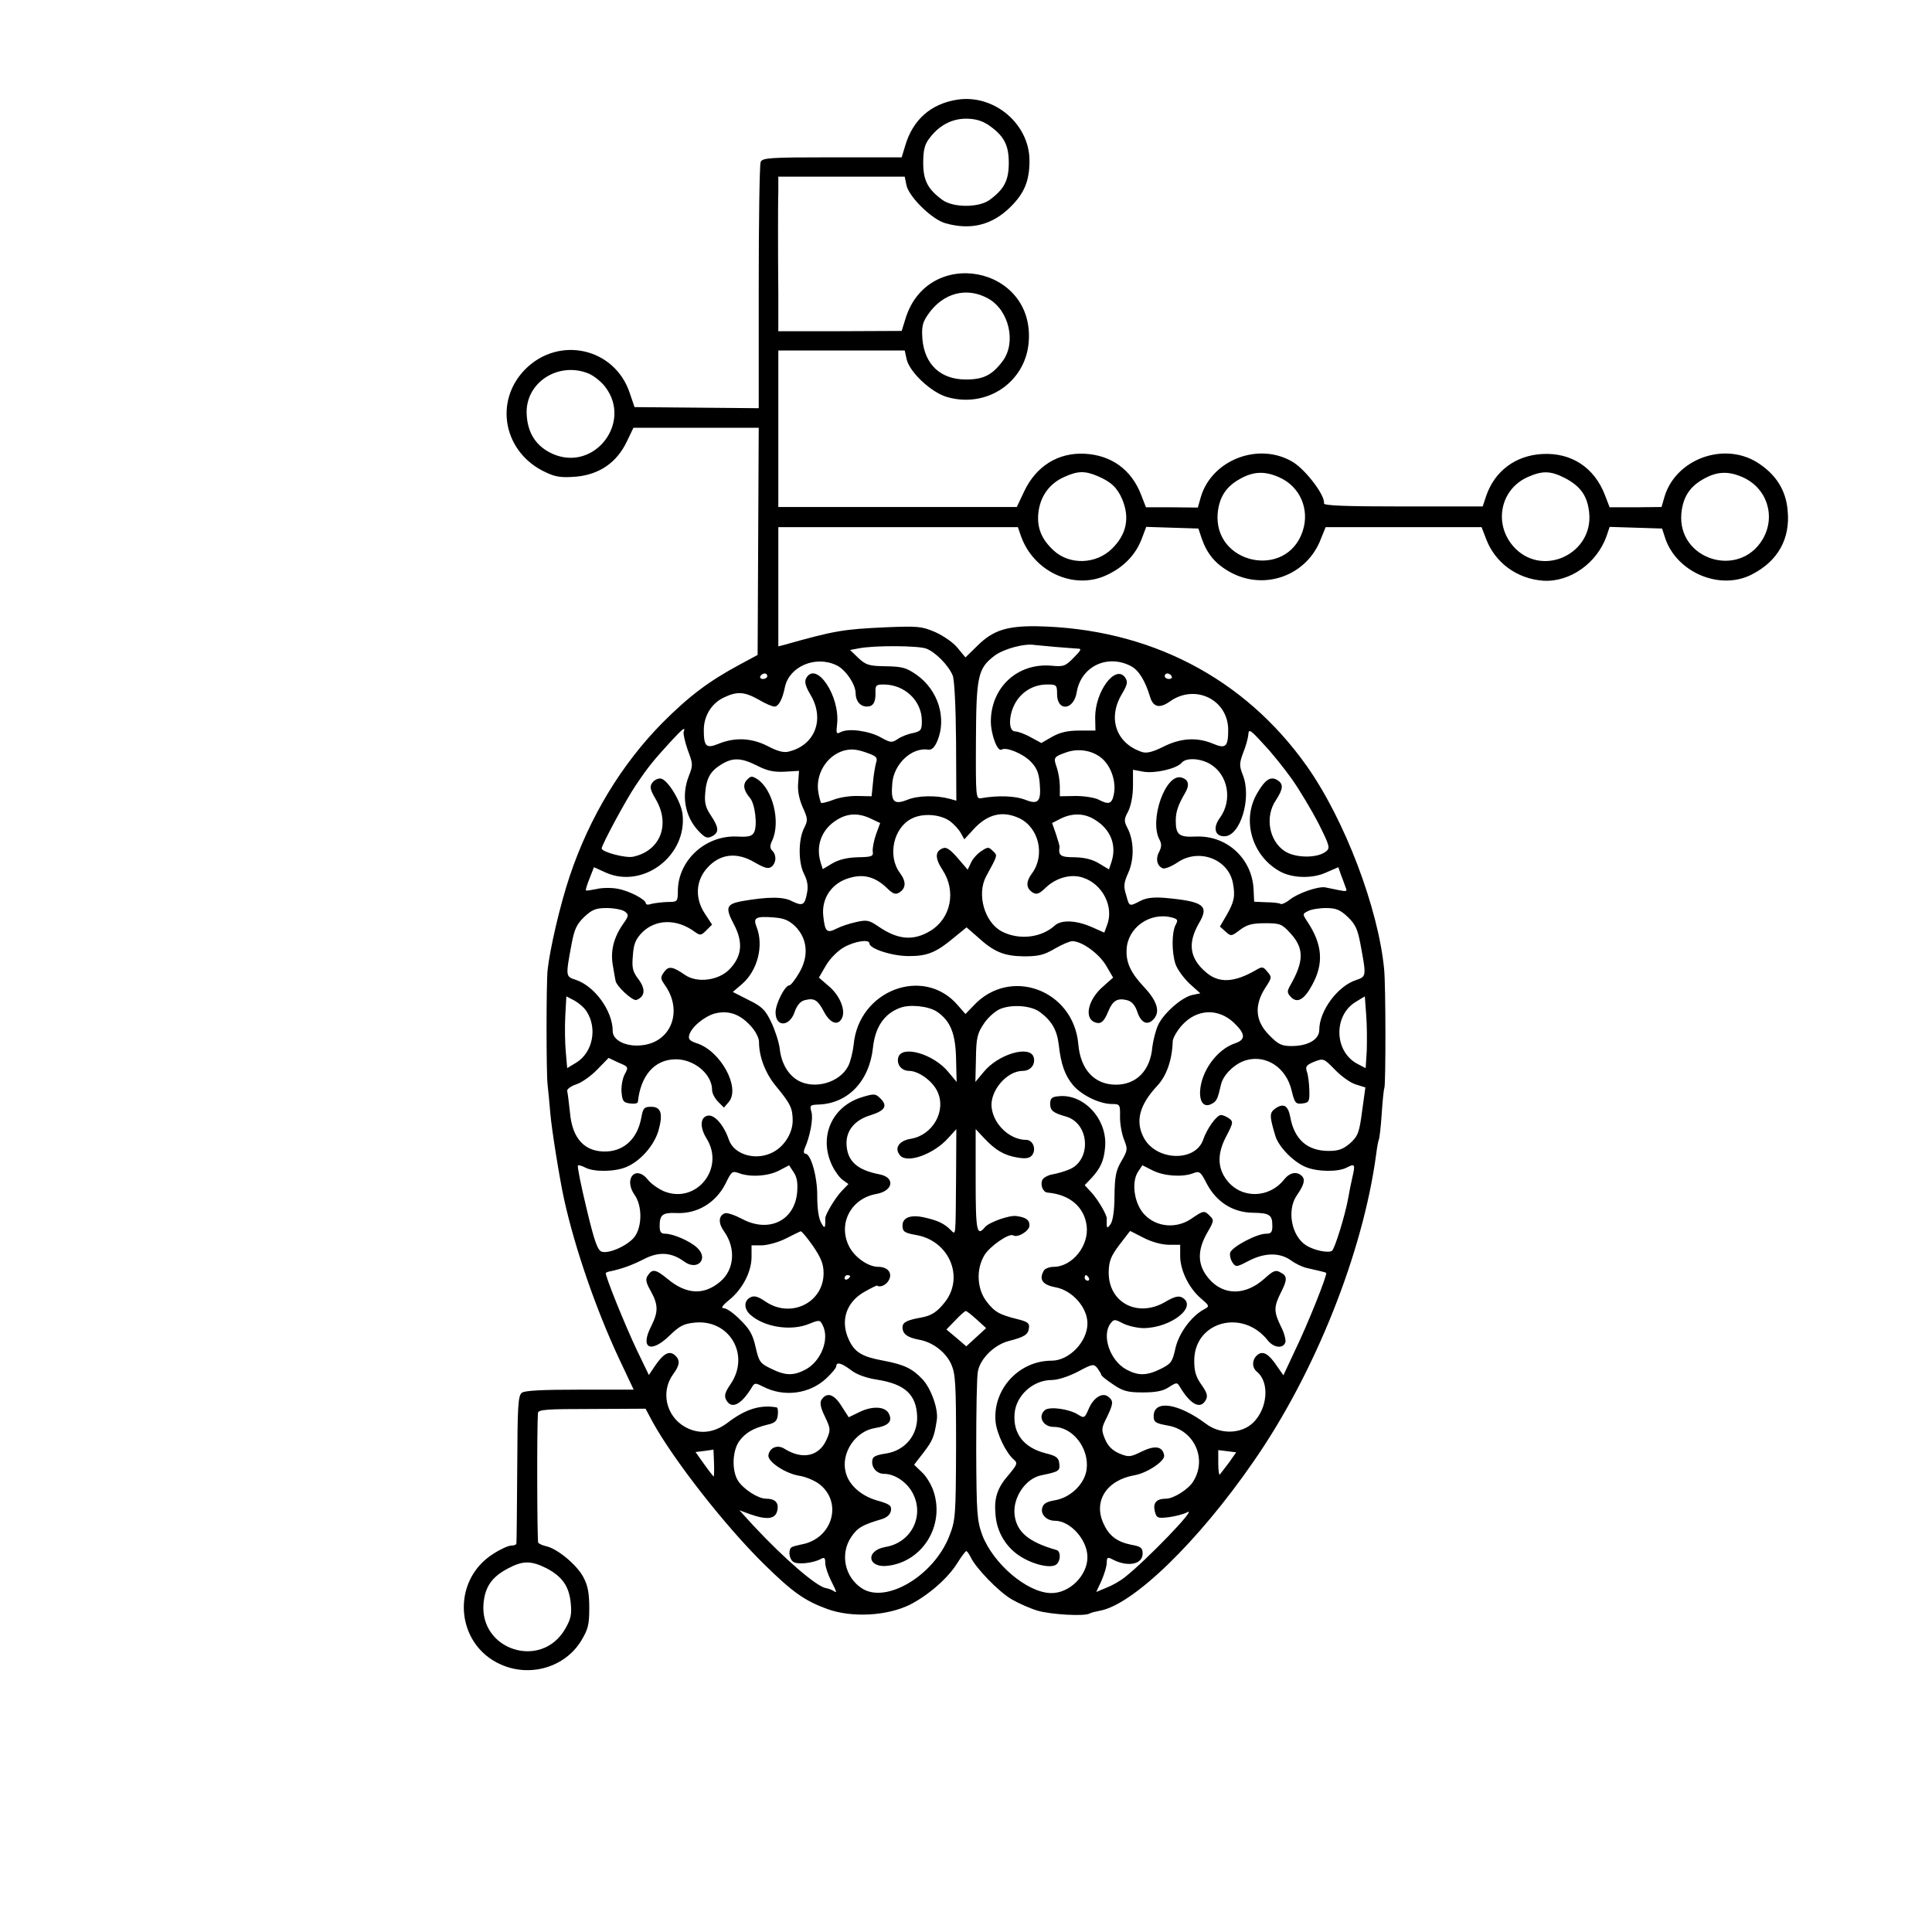 <?xml version="1.0" standalone="no"?>
<!DOCTYPE svg PUBLIC "-//W3C//DTD SVG 20010904//EN"
 "http://www.w3.org/TR/2001/REC-SVG-20010904/DTD/svg10.dtd">
<svg version="1.0" xmlns="http://www.w3.org/2000/svg"
 width="700pt" height="700pt" viewBox="0 0 700 700"
 preserveAspectRatio="xMidYMid meet">
<g transform="translate(0,700) scale(0.1,-0.1)"
fill="#000000" stroke="none">
<path d="M3469 6639 c-96 -15 -161 -72 -189 -166 l-13 -43 -253 0 c-227 0
-252 -2 -258 -17 -4 -9 -7 -214 -7 -454 l0 -438 -225 2 -225 2 -18 53 c-55
161 -254 206 -376 86 -118 -117 -81 -306 74 -376 36 -17 57 -19 109 -15 84 8
146 51 182 125 l25 52 227 0 227 0 -2 -412 -2 -411 -65 -35 c-113 -61 -182
-113 -280 -211 -148 -150 -264 -341 -336 -556 -35 -104 -72 -265 -80 -340 -5
-52 -5 -369 0 -415 2 -19 7 -66 10 -105 5 -59 34 -239 50 -311 39 -177 116
-400 200 -579 l52 -110 -194 0 c-135 0 -199 -3 -211 -11 -14 -11 -16 -45 -17
-276 -1 -144 -2 -266 -3 -270 0 -5 -9 -8 -19 -8 -10 0 -39 -13 -65 -30 -154
-97 -138 -328 28 -401 106 -47 231 -10 290 85 26 43 30 59 30 120 0 53 -5 81
-21 111 -23 44 -91 101 -132 112 -15 3 -29 9 -32 14 -4 6 -5 417 -1 469 1 13
30 15 196 15 l194 1 25 -47 c76 -138 264 -379 406 -518 103 -101 146 -131 228
-161 89 -32 216 -25 299 16 68 35 139 97 173 153 14 22 28 41 31 41 3 0 10
-10 16 -22 18 -39 101 -125 149 -153 24 -14 67 -33 94 -41 49 -14 170 -21 188
-10 5 3 21 7 37 10 121 22 357 251 557 541 223 321 396 756 444 1112 3 26 8
51 10 55 2 3 7 44 10 90 3 45 7 89 10 97 5 17 5 369 -1 429 -21 221 -143 542
-280 736 -227 321 -573 500 -981 507 -106 1 -156 -15 -211 -69 l-45 -44 -29
35 c-15 19 -52 44 -81 57 -49 21 -63 22 -183 17 -150 -7 -181 -12 -362 -63
l-23 -6 0 216 0 216 434 0 434 0 11 -32 c46 -130 192 -197 310 -142 61 28 105
73 127 130 l17 45 94 -3 95 -3 12 -36 c20 -57 50 -93 105 -123 124 -67 277
-11 327 122 l17 42 283 0 282 0 17 -44 c33 -86 112 -143 206 -150 97 -6 195
63 230 162 l11 33 95 -3 95 -3 12 -37 c43 -123 198 -188 312 -130 95 48 141
129 131 232 -6 75 -44 133 -111 175 -122 75 -294 11 -335 -124 l-11 -38 -94
-1 -94 0 -17 44 c-38 100 -122 155 -227 149 -96 -5 -172 -61 -203 -151 l-13
-39 -289 0 c-207 0 -287 3 -286 11 5 28 -64 119 -111 149 -122 75 -294 11
-335 -125 l-11 -39 -94 1 -94 0 -17 44 c-35 92 -108 145 -205 150 -96 5 -176
-45 -219 -136 l-27 -57 -432 0 -432 0 0 283 0 284 229 0 229 0 7 -32 c11 -47
90 -121 148 -137 142 -40 281 53 294 197 25 279 -367 353 -447 85 l-13 -42
-223 -1 -224 0 0 140 c-1 77 -1 178 -1 225 0 47 0 110 1 140 l0 55 229 0 229
0 6 -30 c8 -42 93 -126 142 -139 92 -26 170 -6 236 60 50 50 68 94 68 167 0
133 -128 241 -261 221z m111 -91 c57 -39 75 -72 75 -138 0 -63 -16 -95 -69
-134 -39 -29 -133 -29 -172 0 -53 39 -69 71 -69 134 0 44 5 66 21 87 35 48 82
73 134 73 32 0 57 -7 80 -22z m1 -630 c75 -42 102 -159 52 -226 -38 -51 -70
-67 -133 -67 -92 0 -150 54 -158 147 -3 44 0 59 20 88 54 79 141 102 219 58z
m-1447 -272 c18 -8 45 -29 59 -48 98 -128 -38 -306 -187 -244 -64 27 -97 79
-98 153 0 111 119 184 226 139z m1843 -371 c49 -21 71 -42 89 -84 28 -67 16
-127 -37 -179 -58 -57 -154 -60 -212 -6 -43 40 -60 81 -55 134 6 60 39 107 92
131 50 23 76 24 123 4z m657 -4 c76 -33 112 -116 86 -195 -58 -177 -325 -120
-308 66 6 57 30 95 81 123 48 27 89 29 141 6z m1036 -3 c57 -30 82 -65 88
-127 14 -145 -162 -231 -266 -130 -82 81 -61 213 42 260 54 24 83 24 136 -3z
m644 3 c88 -39 121 -141 73 -224 -86 -146 -311 -74 -295 94 6 58 30 96 81 124
48 27 89 29 141 6z m-2489 -615 c33 -3 69 -5 79 -6 16 0 14 -5 -14 -33 -30
-31 -37 -33 -80 -29 -122 11 -219 -77 -220 -201 0 -48 24 -112 39 -103 16 11
78 -15 105 -43 22 -22 30 -42 33 -78 6 -68 -5 -80 -54 -60 -35 13 -96 16 -158
5 -19 -3 -20 2 -19 207 1 236 7 263 67 309 33 25 110 46 147 39 8 -1 42 -4 75
-7z m-469 -6 c34 -13 81 -61 96 -98 6 -16 11 -111 12 -240 l1 -213 -25 7 c-48
13 -115 12 -153 -4 -49 -19 -60 -7 -54 61 6 70 71 130 130 121 13 -2 23 8 33
31 35 83 3 185 -75 240 -37 26 -52 30 -111 31 -61 1 -72 4 -100 30 l-30 29 32
6 c56 11 215 10 244 -1z m-326 -60 c32 -14 70 -69 70 -101 0 -29 17 -49 41
-49 23 0 32 16 31 51 -1 26 3 29 29 29 77 0 139 -59 139 -132 0 -33 -3 -37
-32 -44 -18 -3 -43 -13 -56 -22 -21 -14 -26 -13 -62 7 -42 23 -115 33 -143 19
-17 -9 -18 -6 -14 29 11 102 -76 230 -112 166 -7 -13 -3 -29 16 -61 52 -88 16
-182 -79 -205 -18 -5 -41 1 -77 20 -59 30 -119 32 -178 8 -44 -18 -53 -10 -53
50 0 51 28 97 73 118 48 23 74 21 126 -8 23 -14 49 -25 57 -25 15 0 29 26 38
71 16 74 110 115 186 79z m1067 -3 c29 -15 52 -53 70 -112 11 -37 34 -43 71
-17 92 66 212 7 212 -103 0 -60 -9 -69 -54 -50 -59 25 -118 21 -180 -10 -38
-19 -60 -25 -77 -20 -94 30 -127 121 -75 209 22 37 23 46 12 62 -35 47 -108
-51 -108 -145 l1 -48 -58 0 c-42 0 -69 -6 -98 -22 l-40 -23 -39 21 c-21 12
-47 21 -56 21 -26 0 -24 63 3 107 25 40 66 63 114 63 33 0 35 -2 35 -35 0 -64
60 -59 71 6 15 94 110 140 196 96z m-1317 -37 c0 -5 -7 -10 -16 -10 -8 0 -12
5 -9 10 3 6 10 10 16 10 5 0 9 -4 9 -10z m1465 0 c3 -5 -1 -10 -9 -10 -9 0
-16 5 -16 10 0 6 4 10 9 10 6 0 13 -4 16 -10z m-1768 -202 c-2 -7 5 -37 15
-66 19 -50 19 -55 4 -93 -28 -70 -15 -146 34 -199 25 -26 32 -29 50 -20 26 14
25 31 -4 75 -19 28 -24 46 -21 80 4 56 19 81 58 105 42 26 72 25 130 -4 37
-19 61 -24 100 -22 l52 3 -3 -42 c-3 -28 3 -59 16 -89 19 -42 20 -48 5 -77
-21 -42 -21 -126 1 -167 11 -22 15 -43 10 -67 -8 -45 -16 -49 -55 -30 -31 17
-88 16 -181 0 -57 -11 -61 -23 -29 -84 35 -66 29 -117 -17 -164 -40 -40 -116
-49 -159 -20 -46 32 -61 34 -77 11 -14 -19 -13 -24 3 -47 66 -93 24 -206 -82
-218 -57 -7 -107 17 -107 51 0 73 -65 163 -134 186 -37 12 -37 12 -15 130 10
53 18 71 46 98 29 27 42 32 82 32 26 0 55 -6 64 -12 16 -12 16 -16 -7 -48 -34
-50 -45 -99 -35 -151 4 -24 8 -47 9 -51 1 -19 62 -76 76 -71 31 12 34 39 8 74
-22 29 -25 42 -21 87 3 43 10 59 34 84 49 48 125 50 190 2 20 -14 23 -14 42 5
l21 21 -25 38 c-38 56 -35 121 8 168 46 51 107 58 172 19 37 -21 49 -24 61
-15 17 15 18 42 2 58 -9 9 -9 18 0 37 31 67 2 185 -54 222 -19 12 -24 12 -37
-2 -17 -17 -13 -39 11 -67 18 -22 27 -100 14 -124 -8 -14 -20 -17 -60 -15
-114 6 -214 -84 -216 -195 0 -41 -1 -42 -38 -42 -21 -1 -47 -4 -58 -7 -11 -4
-20 -3 -20 2 0 14 -61 46 -103 53 -21 4 -55 4 -75 -1 -20 -4 -38 -7 -39 -5 -2
1 4 21 13 43 l16 41 44 -20 c135 -59 294 62 277 212 -5 45 -53 124 -78 129
-10 2 -24 -5 -31 -14 -11 -15 -9 -25 12 -61 54 -92 16 -187 -82 -208 -27 -6
-114 17 -114 30 0 13 89 178 123 228 45 67 63 89 126 158 45 49 56 57 48 36z
m2204 -171 c28 -40 71 -112 96 -160 42 -84 43 -90 26 -103 -32 -24 -110 -23
-148 2 -57 37 -73 125 -32 185 26 40 28 58 6 72 -25 16 -45 3 -74 -47 -57 -97
-19 -227 82 -283 44 -25 117 -27 166 -5 l46 20 9 -26 c6 -15 13 -35 17 -46 7
-16 5 -17 -25 -11 -18 4 -40 8 -49 10 -26 4 -98 -21 -127 -44 -14 -11 -30 -19
-34 -16 -4 3 -28 6 -52 6 l-44 2 -2 44 c-5 112 -97 197 -209 192 -61 -3 -73 6
-73 58 0 31 8 56 35 102 16 28 11 47 -15 54 -57 15 -117 -154 -79 -225 8 -15
8 -26 -1 -44 -14 -25 -8 -52 13 -60 8 -3 32 7 53 21 77 53 184 13 201 -74 9
-48 5 -68 -23 -117 l-24 -41 20 -18 c20 -18 21 -18 53 6 25 19 44 24 90 24 55
0 61 -2 93 -37 49 -54 49 -100 -1 -188 -12 -21 -12 -27 1 -41 23 -26 49 -12
78 42 43 78 38 147 -18 231 -17 26 -17 27 3 37 11 6 40 11 65 11 37 0 51 -6
79 -32 28 -27 36 -45 46 -98 22 -118 22 -118 -16 -131 -67 -22 -133 -112 -133
-180 0 -35 -40 -59 -101 -59 -35 0 -48 6 -80 39 -51 51 -56 108 -14 173 23 35
24 38 7 57 -15 19 -19 20 -42 6 -78 -45 -133 -48 -179 -9 -61 51 -69 106 -27
179 38 64 18 79 -125 92 -40 3 -66 0 -87 -11 -41 -21 -40 -22 -52 22 -10 31
-8 44 8 80 22 49 21 116 -3 162 -13 25 -13 32 3 61 10 21 17 57 17 92 l0 58
38 -7 c43 -7 120 11 138 32 16 20 69 17 105 -5 64 -39 80 -131 34 -194 -26
-35 -19 -67 16 -67 58 0 100 139 67 222 -13 33 -13 42 1 80 10 24 18 54 19 67
1 21 7 18 54 -34 30 -31 76 -89 104 -128z m-1528 91 c23 -9 27 -15 21 -32 -3
-12 -9 -44 -11 -71 l-5 -50 -49 1 c-28 1 -68 -5 -90 -14 -21 -8 -41 -13 -44
-11 -2 3 -7 20 -10 38 -11 65 29 132 91 151 30 8 50 6 97 -12z m843 -19 c31
-29 48 -82 40 -125 -7 -37 -18 -41 -56 -21 -14 7 -51 13 -82 13 l-58 -1 0 36
c0 20 -5 50 -11 68 -13 37 -12 39 37 56 45 15 97 5 130 -26z m-841 -215 l34
-16 -15 -41 c-8 -23 -13 -50 -12 -61 3 -19 -3 -21 -54 -22 -37 -1 -68 -8 -92
-22 l-35 -21 -7 22 c-20 63 3 123 59 157 39 24 78 25 122 4z m288 -10 c14 -11
31 -29 38 -42 l13 -23 33 36 c51 56 106 69 167 40 70 -34 93 -133 46 -198 -24
-32 -23 -55 2 -71 14 -8 23 -5 46 17 38 37 93 52 136 37 71 -23 113 -106 87
-172 l-10 -27 -45 20 c-57 25 -110 27 -134 6 -49 -45 -130 -54 -192 -22 -63
33 -92 135 -57 200 43 79 42 75 24 92 -15 15 -18 15 -42 -1 -14 -9 -31 -28
-37 -42 l-12 -25 -36 42 c-26 30 -41 41 -53 36 -30 -11 -30 -36 -2 -79 50 -76
31 -174 -43 -220 -62 -38 -119 -34 -192 17 -31 21 -40 23 -79 14 -24 -5 -56
-16 -71 -24 -34 -17 -41 -11 -47 45 -8 66 32 123 98 140 50 14 91 2 132 -37
22 -22 31 -25 45 -17 25 16 26 40 2 72 -45 61 -23 163 43 196 40 21 105 16
140 -10z m524 6 c57 -35 80 -92 60 -153 l-9 -27 -35 21 c-24 15 -52 22 -89 23
-52 0 -60 6 -55 38 0 4 -6 25 -13 46 l-14 40 31 16 c43 21 86 20 124 -4z
m-1085 -387 c44 -45 49 -107 14 -167 -15 -26 -31 -46 -36 -46 -16 0 -50 -67
-50 -98 0 -55 52 -53 70 4 8 22 20 36 35 40 35 9 47 2 70 -41 22 -42 50 -53
65 -25 15 28 -6 82 -46 116 l-37 32 25 43 c15 26 43 54 66 67 39 22 92 30 92
14 0 -20 86 -47 145 -46 66 0 99 14 164 69 l43 35 39 -34 c60 -55 96 -70 169
-71 53 0 73 5 112 28 26 15 54 27 63 27 35 0 97 -45 123 -89 l25 -43 -36 -32
c-55 -47 -70 -115 -30 -130 21 -8 33 1 49 41 16 38 33 48 68 39 16 -4 28 -17
36 -40 14 -44 39 -54 62 -26 22 27 9 65 -38 115 -48 51 -65 89 -62 136 4 78
84 135 163 115 22 -6 24 -9 15 -26 -15 -27 -15 -100 -1 -143 7 -20 30 -51 51
-71 l39 -35 -29 -6 c-38 -8 -104 -66 -124 -109 -9 -20 -18 -56 -21 -80 -7 -84
-57 -136 -132 -136 -77 0 -128 54 -136 146 -17 198 -248 283 -380 140 l-29
-30 -27 31 c-123 145 -360 56 -378 -142 -3 -27 -12 -63 -20 -78 -31 -60 -123
-86 -183 -51 -36 22 -59 62 -65 115 -3 24 -17 67 -31 96 -21 44 -33 56 -82 80
l-57 29 34 29 c56 49 79 139 52 207 -13 33 -3 39 62 34 38 -3 55 -10 79 -33z
m-757 -307 c40 -61 23 -149 -37 -186 l-33 -20 -5 58 c-3 31 -4 90 -2 129 l4
73 29 -15 c16 -9 36 -26 44 -39z m2827 -143 l-4 -63 -29 15 c-85 44 -89 175
-7 225 l33 20 5 -68 c3 -37 3 -95 2 -129z m-1558 142 c49 -33 68 -78 70 -171
l2 -84 -30 36 c-53 65 -167 98 -181 54 -8 -26 11 -50 39 -50 34 0 85 -37 102
-74 34 -70 -16 -159 -96 -172 -43 -7 -61 -34 -39 -60 25 -31 122 4 174 62 l30
33 -1 -177 c-2 -221 0 -207 -20 -188 -23 23 -46 34 -95 45 -49 11 -79 0 -79
-29 0 -23 7 -27 51 -35 117 -21 173 -150 104 -241 -29 -37 -49 -51 -89 -58
-50 -9 -66 -17 -66 -35 0 -24 17 -37 60 -45 50 -9 97 -45 117 -90 15 -35 17
-71 17 -300 -1 -247 -2 -264 -24 -320 -55 -144 -229 -248 -317 -191 -63 41
-80 125 -39 186 23 34 40 44 111 65 19 6 31 17 33 31 3 18 -5 24 -52 37 -57
17 -101 56 -112 102 -18 69 35 149 107 160 49 8 64 25 49 53 -14 26 -61 28
-110 3 l-35 -17 -27 42 c-27 43 -53 50 -72 21 -6 -11 -3 -29 13 -61 20 -42 21
-48 7 -80 -26 -63 -87 -78 -154 -36 -25 16 -54 4 -58 -24 -3 -23 62 -66 112
-74 21 -3 53 -16 71 -29 88 -66 50 -200 -64 -220 -15 -3 -30 -7 -35 -10 -12
-8 -10 -40 5 -52 14 -12 71 -6 100 9 14 8 17 5 17 -14 0 -12 9 -40 20 -62 23
-46 24 -49 8 -38 -7 4 -19 8 -26 9 -34 6 -150 106 -261 225 l-52 57 38 -14
c62 -22 92 -18 99 12 7 29 -7 44 -41 44 -28 0 -81 34 -101 65 -23 36 -21 107
4 143 23 31 50 47 102 60 28 6 36 14 38 35 2 15 0 28 -5 28 -60 10 -113 -7
-177 -56 -50 -38 -104 -43 -154 -15 -69 39 -89 128 -43 191 25 34 26 52 5 70
-20 16 -41 4 -71 -40 l-22 -33 -43 89 c-45 95 -118 276 -113 281 2 2 9 5 17 6
42 9 78 22 121 44 54 28 100 25 146 -9 48 -35 90 10 47 50 -25 24 -87 51 -116
51 -15 0 -20 6 -20 28 0 41 11 49 60 47 77 -4 145 38 180 109 20 41 23 44 46
36 40 -16 107 -12 147 9 l36 19 17 -26 c12 -18 15 -39 12 -74 -10 -102 -104
-146 -200 -94 -27 14 -54 23 -62 20 -23 -9 -24 -36 -3 -65 44 -61 38 -140 -14
-183 -59 -50 -123 -46 -190 10 -44 36 -56 38 -73 11 -8 -12 -5 -26 12 -55 27
-50 28 -74 1 -128 -41 -80 -1 -99 67 -33 36 35 51 43 92 47 125 12 201 -117
129 -223 -20 -29 -24 -42 -16 -57 19 -36 55 -18 94 47 9 15 12 15 40 1 75 -39
168 -27 229 30 20 19 36 38 36 44 0 17 20 11 53 -14 20 -16 56 -29 96 -35 100
-16 141 -54 144 -133 2 -68 -44 -123 -111 -134 -44 -7 -52 -12 -52 -32 0 -23
19 -42 43 -42 40 0 86 -32 106 -74 40 -82 -9 -176 -101 -191 -74 -13 -65 -78
10 -68 126 16 206 147 164 271 -8 23 -26 54 -42 68 l-28 27 34 44 c33 43 39
57 48 117 7 38 -20 115 -52 149 -37 39 -67 53 -141 67 -77 14 -104 30 -125 75
-33 69 -10 138 57 175 23 13 43 23 45 22 10 -8 33 2 42 19 15 26 -3 49 -38 49
-37 0 -88 36 -107 77 -39 81 9 171 100 187 62 11 69 60 12 71 -83 16 -118 49
-120 111 -1 48 30 86 86 103 54 17 64 34 37 61 -18 18 -23 18 -66 5 -110 -33
-159 -144 -109 -248 10 -21 27 -44 38 -52 l21 -15 -26 -27 c-23 -25 -59 -85
-58 -98 1 -36 -2 -39 -15 -15 -9 16 -14 52 -14 95 1 70 -23 155 -43 155 -6 0
-7 8 -3 18 20 44 32 109 25 133 -7 24 -5 26 26 27 107 4 184 85 197 207 8 74
41 122 97 143 35 14 103 7 134 -13z m374 -2 c43 -32 62 -66 68 -118 8 -71 22
-111 52 -147 31 -36 94 -67 139 -68 31 0 32 -1 31 -48 0 -26 7 -63 15 -82 13
-33 13 -38 -10 -77 -20 -34 -24 -56 -25 -125 0 -54 -6 -91 -14 -103 -14 -19
-15 -17 -14 20 1 13 -34 72 -56 95 l-24 26 24 25 c34 37 46 64 50 113 9 101
-78 195 -170 184 -23 -2 -29 -8 -29 -27 0 -25 10 -33 59 -47 85 -26 91 -160 8
-192 -15 -6 -41 -14 -59 -17 -17 -3 -34 -13 -37 -21 -7 -19 3 -44 20 -45 80
-7 132 -52 141 -119 10 -73 -52 -150 -120 -150 -14 0 -29 -6 -34 -12 -20 -33
-7 -53 41 -62 61 -11 116 -73 116 -131 0 -66 -66 -135 -130 -135 -118 0 -213
-103 -203 -220 4 -44 38 -115 67 -139 14 -12 11 -18 -19 -54 -42 -48 -54 -85
-48 -146 5 -64 40 -120 93 -152 49 -30 112 -43 129 -26 15 15 14 47 -1 51
-102 29 -145 66 -152 128 -7 62 40 132 98 143 63 13 67 16 64 42 -2 22 -11 28
-51 38 -77 20 -117 70 -111 143 5 66 67 122 135 122 22 0 61 13 94 30 54 29
58 29 71 13 7 -10 14 -21 14 -24 0 -4 19 -19 43 -35 35 -24 52 -29 107 -29 48
0 74 5 95 19 28 18 30 18 40 1 39 -65 75 -83 94 -47 8 14 4 27 -16 55 -20 28
-26 49 -26 86 -1 142 174 191 266 75 21 -27 55 -32 64 -8 3 8 -4 35 -16 58
-26 53 -26 71 -1 121 25 49 25 62 -1 75 -17 10 -26 6 -58 -23 -68 -61 -147
-62 -200 -1 -43 49 -45 103 -5 171 22 38 23 43 8 57 -20 21 -23 21 -68 -10
-53 -36 -124 -31 -168 14 -38 38 -50 117 -25 156 l16 24 38 -19 c40 -20 106
-25 146 -10 23 9 27 6 49 -37 35 -67 95 -105 167 -106 61 -1 71 -7 71 -48 0
-23 -5 -28 -23 -28 -34 0 -124 -48 -130 -69 -2 -10 2 -26 9 -36 12 -17 15 -16
61 8 57 29 111 29 151 0 15 -11 38 -22 52 -26 62 -14 73 -17 75 -19 5 -6 -66
-184 -111 -277 l-44 -94 -23 33 c-30 45 -51 57 -71 41 -20 -17 -21 -45 -2 -61
47 -38 39 -134 -14 -185 -43 -41 -118 -43 -170 -4 -100 75 -190 89 -190 28 0
-22 7 -26 51 -34 96 -16 144 -121 92 -203 -17 -28 -71 -62 -98 -62 -35 0 -48
-15 -41 -45 6 -25 10 -27 51 -22 24 3 54 11 67 18 40 21 -149 -175 -227 -236
-16 -13 -46 -30 -67 -38 l-36 -15 19 41 c10 23 19 52 19 65 0 19 3 21 19 13
55 -30 111 -20 111 20 0 21 -7 26 -41 32 -50 10 -79 31 -99 73 -41 83 8 161
111 179 46 8 111 52 107 72 -6 33 -33 37 -81 14 -42 -21 -48 -21 -82 -7 -25
11 -40 26 -51 51 -14 34 -14 40 6 79 24 50 25 60 6 75 -21 18 -55 -3 -72 -45
-14 -32 -16 -33 -37 -20 -32 21 -104 31 -121 17 -27 -23 -7 -61 32 -61 69 0
129 -78 119 -154 -7 -53 -59 -103 -116 -112 -29 -5 -41 -12 -45 -28 -6 -23 16
-46 46 -46 56 0 118 -69 118 -132 0 -67 -66 -132 -133 -130 -86 2 -208 106
-248 210 -19 53 -21 76 -22 307 0 138 2 266 6 286 9 47 59 96 111 110 58 15
71 23 74 47 3 17 -4 23 -40 32 -68 17 -84 26 -114 65 -34 45 -38 115 -8 166
19 33 90 82 105 73 16 -10 59 16 59 36 0 20 -12 29 -47 34 -25 4 -99 -22 -114
-40 -30 -36 -34 -15 -34 171 l0 184 30 -32 c41 -44 73 -63 121 -71 30 -5 44
-3 53 8 17 21 4 56 -21 56 -58 0 -117 54 -125 116 -8 60 54 134 113 134 28 0
47 24 39 50 -14 44 -128 11 -181 -54 l-30 -36 2 85 c1 74 5 91 28 125 14 22
41 46 59 54 43 18 113 13 145 -11z m-1050 -48 c19 -20 32 -45 32 -60 0 -54 23
-114 62 -161 53 -64 60 -80 60 -126 -1 -45 -31 -92 -72 -113 -61 -32 -140 -9
-159 45 -18 53 -51 91 -75 88 -29 -4 -32 -41 -6 -83 68 -109 -38 -239 -155
-191 -20 9 -46 27 -57 41 -44 56 -90 5 -49 -54 28 -39 28 -113 1 -151 -22 -31
-93 -64 -120 -55 -15 5 -27 39 -55 157 -20 83 -34 152 -31 155 2 3 14 -1 26
-7 31 -17 108 -16 150 2 51 22 98 76 115 129 18 63 11 89 -26 89 -25 0 -29 -5
-35 -37 -13 -76 -60 -122 -126 -125 -79 -3 -125 46 -133 142 -4 36 -8 70 -10
77 -2 6 12 17 32 24 20 6 55 31 77 54 l41 42 36 -17 c36 -15 37 -16 22 -43 -8
-16 -13 -45 -11 -65 3 -32 7 -37 31 -40 15 -2 27 0 28 5 10 96 60 154 136 155
68 1 133 -54 133 -111 0 -12 10 -31 22 -43 l21 -21 18 21 c42 52 -30 184 -116
212 -25 8 -32 15 -28 29 7 29 54 68 93 79 48 12 89 -1 128 -43z m1753 9 c42
-40 43 -61 4 -74 -66 -22 -124 -102 -127 -176 -1 -40 16 -58 43 -43 17 9 21
17 33 70 8 35 51 77 92 88 73 20 145 -28 164 -111 11 -45 15 -49 39 -46 24 3
26 7 25 48 -1 25 -4 55 -9 67 -6 19 -2 24 26 36 34 13 35 13 75 -28 22 -23 56
-48 76 -54 l35 -11 -12 -87 c-10 -77 -15 -89 -43 -115 -26 -22 -42 -28 -78
-28 -77 0 -124 41 -139 122 -8 43 -24 52 -54 32 -22 -16 -22 -27 0 -100 12
-39 64 -93 109 -112 42 -18 119 -19 150 -2 29 15 31 12 20 -35 -5 -22 -12 -56
-15 -75 -11 -62 -49 -185 -59 -192 -14 -9 -66 2 -94 20 -53 34 -70 127 -34
180 27 39 32 58 19 71 -18 18 -44 13 -64 -12 -55 -70 -156 -71 -208 -3 -35 45
-35 98 -1 161 24 46 25 51 9 63 -9 6 -22 12 -29 12 -16 0 -51 -49 -65 -90 -29
-82 -173 -76 -216 10 -30 59 -14 117 49 185 35 37 55 95 57 163 1 12 16 38 34
58 54 59 131 62 188 8z m-1525 -809 c29 -43 38 -65 38 -98 0 -107 -119 -165
-210 -103 -28 19 -42 23 -56 15 -23 -12 -23 -41 0 -62 51 -46 149 -61 215 -33
35 14 38 14 47 -4 27 -50 -4 -131 -61 -162 -44 -23 -73 -23 -125 3 -40 19 -44
25 -56 77 -10 45 -21 66 -55 99 -23 24 -50 43 -60 43 -12 0 -7 9 20 31 48 39
80 102 80 155 l0 42 39 0 c22 1 61 12 86 25 26 13 50 25 53 26 4 0 24 -24 45
-54z m1198 30 c29 -15 66 -25 91 -25 l41 0 0 -43 c1 -52 33 -116 76 -152 30
-26 31 -28 12 -38 -47 -25 -92 -86 -105 -141 -11 -51 -16 -57 -54 -76 -51 -25
-81 -25 -124 -2 -59 32 -90 122 -58 166 13 17 15 17 46 1 18 -9 52 -17 75 -17
99 1 197 78 139 111 -13 7 -29 3 -61 -16 -101 -59 -207 -2 -205 109 1 39 8 57
39 98 21 27 38 50 39 50 0 0 22 -11 49 -25z m-1064 -139 c0 -3 -4 -8 -10 -11
-5 -3 -10 -1 -10 4 0 6 5 11 10 11 6 0 10 -2 10 -4z m865 -6 c3 -5 1 -10 -4
-10 -6 0 -11 5 -11 10 0 6 2 10 4 10 3 0 8 -4 11 -10z m-406 -151 l34 -31 -36
-33 -36 -33 -36 31 -36 30 33 34 c17 18 34 33 37 33 4 0 21 -14 40 -31z m-952
-519 c1 -27 0 -50 -1 -50 -1 0 -17 20 -34 44 l-32 45 32 4 c18 2 33 5 33 5 0
1 1 -20 2 -48z m1866 1 c-15 -20 -30 -39 -33 -43 -3 -5 -6 13 -6 40 l0 48 33
-4 32 -4 -26 -37z m-2473 -383 c57 -30 82 -65 88 -127 4 -41 0 -58 -21 -94
-87 -148 -311 -75 -295 95 6 60 31 95 88 125 54 29 84 29 140 1z"/>
</g>
</svg>
